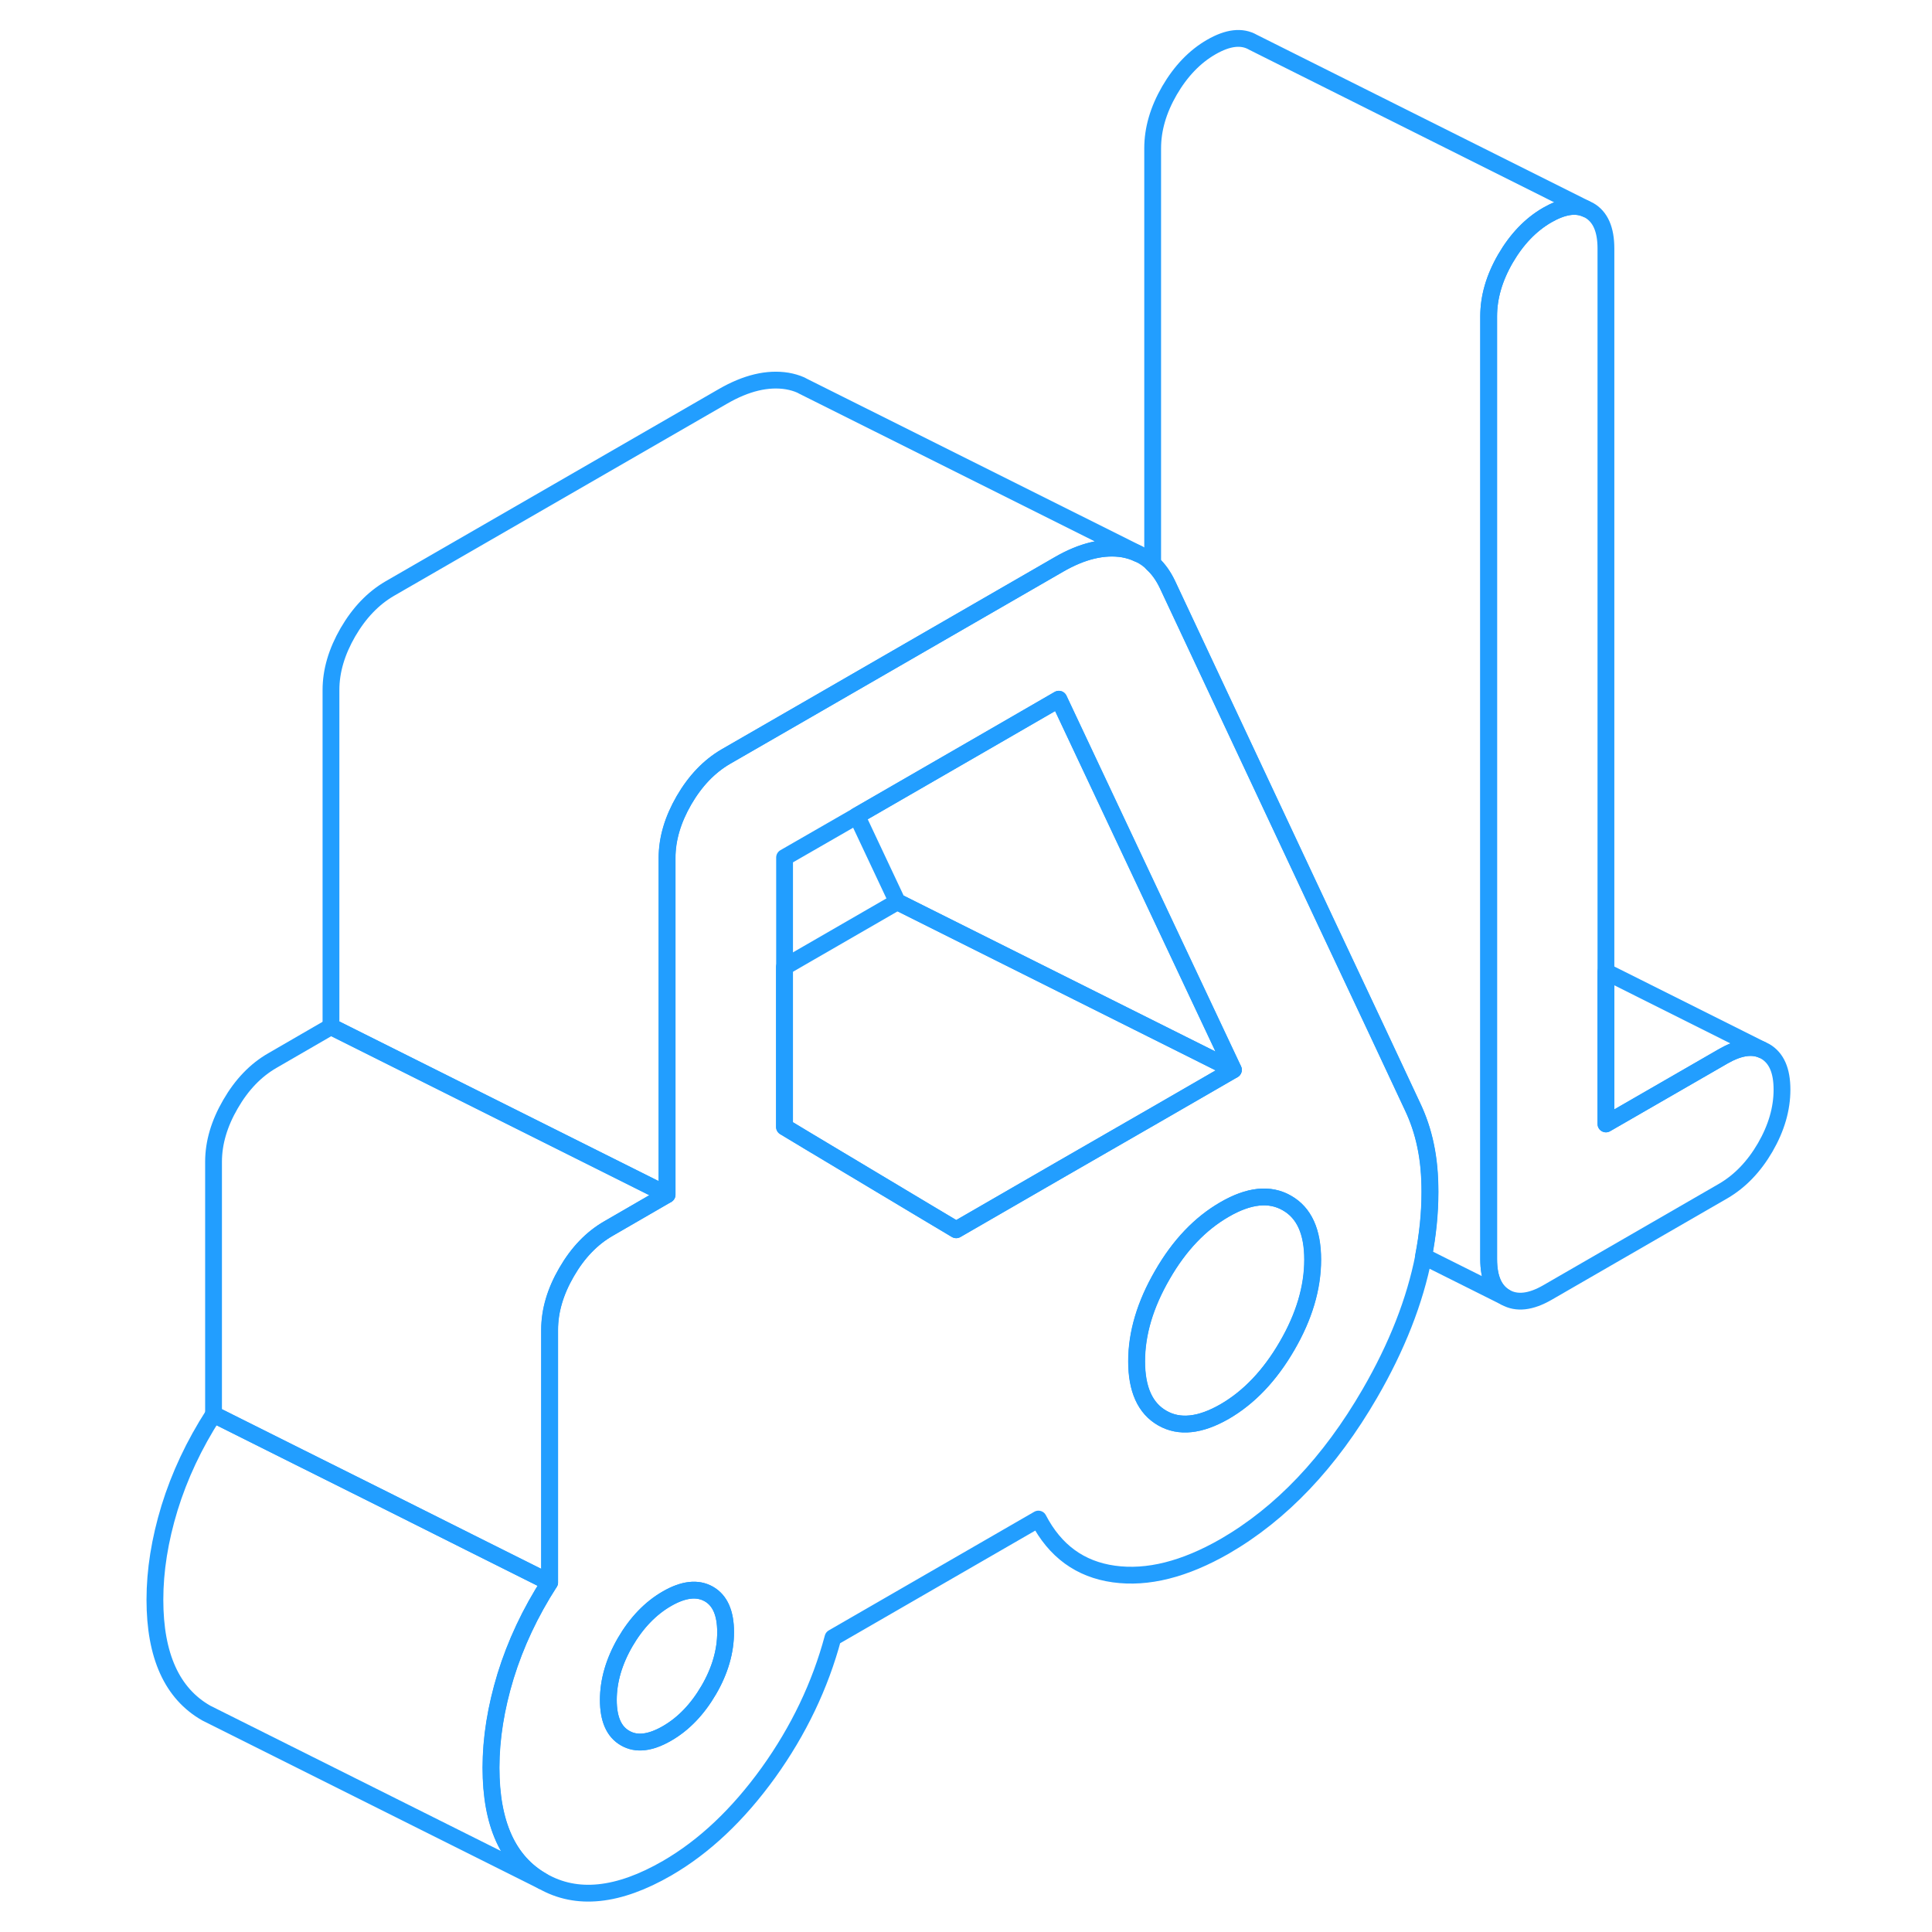 <svg width="48" height="48" viewBox="0 0 102 115" fill="none" xmlns="http://www.w3.org/2000/svg" stroke-width="1px" stroke-linecap="round" stroke-linejoin="round"><path d="M78.361 68.191C78.191 67.361 77.921 66.571 77.571 65.841L75.431 61.271L72.461 54.961L69.101 47.801L62.991 34.781C62.751 34.281 62.461 33.871 62.121 33.561C61.871 33.311 61.591 33.111 61.271 32.971H61.261C60.991 32.831 60.691 32.741 60.371 32.681C59.211 32.491 57.931 32.791 56.531 33.601L49.131 37.87L41.541 42.251L36.701 45.041C35.711 45.621 34.891 46.48 34.221 47.63C33.551 48.791 33.211 49.931 33.211 51.071V71.111L29.721 73.13C28.731 73.701 27.901 74.561 27.231 75.721C26.561 76.871 26.221 78.021 26.221 79.151V94.191C25.061 95.991 24.191 97.851 23.601 99.761C23.021 101.661 22.731 103.481 22.731 105.221C22.731 108.561 23.751 110.811 25.791 111.971C27.831 113.141 30.301 112.881 33.211 111.201C35.421 109.921 37.431 108.021 39.241 105.511C41.041 103.001 42.321 100.321 43.081 97.481L55.311 90.421C56.301 92.321 57.791 93.411 59.801 93.691C61.811 93.971 64.011 93.411 66.401 92.041C69.771 90.091 72.661 87.051 75.041 82.941C76.651 80.161 77.721 77.441 78.241 74.781C78.491 73.491 78.621 72.211 78.621 70.951C78.621 69.951 78.541 69.031 78.361 68.191ZM35.691 100.591C35.021 101.741 34.191 102.611 33.201 103.181C32.211 103.751 31.381 103.851 30.711 103.461C30.041 103.081 29.711 102.321 29.711 101.191C29.711 100.061 30.041 98.91 30.711 97.751C31.381 96.6 32.211 95.731 33.201 95.161C34.191 94.591 35.021 94.501 35.691 94.88C36.361 95.26 36.691 96.021 36.691 97.151C36.691 98.281 36.361 99.441 35.691 100.591ZM56.741 69.551L50.421 73.201L48.661 72.151L41.711 67.99L40.201 67.081V51.041L44.511 48.561L52.101 44.181L56.531 41.62L62.121 53.49L66.921 63.681L62.351 66.321L56.741 69.551ZM70.111 80.121C69.091 81.88 67.851 83.181 66.401 84.021C64.941 84.861 63.701 84.991 62.691 84.411C61.671 83.831 61.161 82.701 61.161 81.031C61.161 79.361 61.671 77.651 62.691 75.891C63.701 74.131 64.941 72.831 66.401 71.99C67.851 71.15 69.091 71.02 70.111 71.611C71.131 72.191 71.641 73.311 71.641 74.981C71.641 76.651 71.131 78.371 70.111 80.121Z" stroke="#229EFF" stroke-linejoin="round"/><path d="M36.691 97.15C36.691 98.29 36.361 99.44 35.691 100.59C35.021 101.74 34.191 102.61 33.201 103.18C32.211 103.75 31.381 103.85 30.711 103.46C30.041 103.08 29.711 102.32 29.711 101.19C29.711 100.06 30.041 98.91 30.711 97.75C31.381 96.6 32.211 95.73 33.201 95.16C34.191 94.59 35.021 94.5 35.691 94.88C36.361 95.26 36.691 96.02 36.691 97.15Z" stroke="#229EFF" stroke-linejoin="round"/><path d="M71.631 74.981C71.631 76.65 71.121 78.37 70.101 80.12C69.081 81.88 67.841 83.18 66.391 84.02C64.931 84.86 63.691 84.99 62.681 84.41C61.661 83.83 61.151 82.7 61.151 81.03C61.151 79.36 61.661 77.65 62.681 75.89C63.691 74.13 64.931 72.83 66.391 71.99C67.841 71.15 69.081 71.02 70.101 71.61C71.121 72.19 71.631 73.311 71.631 74.981Z" stroke="#229EFF" stroke-linejoin="round"/><path d="M99.571 64.86C99.571 66 99.241 67.141 98.571 68.3C97.901 69.451 97.071 70.31 96.081 70.89L85.601 76.941C84.611 77.51 83.781 77.6 83.111 77.221C82.441 76.841 82.111 76.081 82.111 74.941V18.831C82.111 17.691 82.441 16.55 83.111 15.39C83.781 14.24 84.611 13.37 85.601 12.8C86.491 12.29 87.251 12.15 87.881 12.421L88.091 12.52C88.761 12.9 89.091 13.661 89.091 14.79V66.9L96.081 62.87C96.971 62.36 97.731 62.221 98.361 62.48L98.571 62.581C99.241 62.971 99.571 63.72 99.571 64.86Z" stroke="#229EFF" stroke-linejoin="round"/><path d="M25.781 111.97L6.421 102.29L5.781 101.97C3.741 100.81 2.721 98.561 2.721 95.221C2.721 93.481 3.011 91.66 3.591 89.76C4.181 87.85 5.051 85.99 6.211 84.19L11.371 86.77L16.321 89.24L21.451 91.81L26.211 94.19C25.051 95.99 24.181 97.85 23.591 99.76C23.011 101.66 22.721 103.48 22.721 105.22C22.721 108.56 23.741 110.81 25.781 111.97Z" stroke="#229EFF" stroke-linejoin="round"/><path d="M66.911 63.68L62.111 61.28L58.551 59.5L46.911 53.68L44.501 48.56L52.091 44.18L56.521 41.62L62.111 53.49L66.911 63.68Z" stroke="#229EFF" stroke-linejoin="round"/><path d="M66.911 63.68L62.341 66.32L56.731 69.55L50.411 73.2L48.651 72.15L41.701 67.99L40.191 67.08V57.56L46.911 53.68L58.551 59.5L62.111 61.28L66.911 63.68Z" stroke="#229EFF" stroke-linejoin="round"/><path d="M87.881 12.42C87.251 12.15 86.491 12.29 85.601 12.8C84.611 13.37 83.781 14.24 83.111 15.39C82.441 16.55 82.111 17.69 82.111 18.83V74.94C82.111 76.08 82.441 76.84 83.111 77.22L78.231 74.78C78.481 73.49 78.611 72.21 78.611 70.95C78.611 69.95 78.531 69.03 78.351 68.19C78.181 67.36 77.911 66.57 77.561 65.84L75.421 61.27L72.451 54.96L69.091 47.8L62.981 34.78C62.741 34.28 62.451 33.87 62.111 33.56V8.83C62.111 7.69 62.441 6.55 63.111 5.39C63.781 4.24 64.611 3.37 65.601 2.8C66.591 2.23 67.421 2.13 68.091 2.52L87.881 12.42Z" stroke="#229EFF" stroke-linejoin="round"/><path d="M98.361 62.48C97.731 62.22 96.971 62.36 96.081 62.87L89.091 66.9V57.84L98.361 62.48Z" stroke="#229EFF" stroke-linejoin="round"/><path d="M61.251 32.96C60.981 32.83 60.681 32.74 60.361 32.68C59.201 32.49 57.921 32.79 56.521 33.6L49.121 37.87L41.531 42.25L36.691 45.04C35.701 45.62 34.881 46.48 34.211 47.63C33.541 48.79 33.201 49.93 33.201 51.07V71.11L13.201 61.11V41.07C13.201 39.93 13.541 38.79 14.211 37.63C14.881 36.48 15.701 35.62 16.691 35.04L36.521 23.6C37.921 22.79 39.201 22.49 40.361 22.68C40.651 22.73 40.921 22.81 41.171 22.92L41.301 22.99L61.251 32.96Z" stroke="#229EFF" stroke-linejoin="round"/><path d="M33.201 71.11L29.711 73.13C28.721 73.7 27.891 74.561 27.221 75.721C26.551 76.871 26.211 78.02 26.211 79.15V94.19L21.451 91.81L16.321 89.24L11.371 86.77L6.211 84.19V69.15C6.211 68.02 6.551 66.871 7.221 65.721C7.891 64.561 8.721 63.7 9.711 63.13L13.201 61.11L33.201 71.11Z" stroke="#229EFF" stroke-linejoin="round"/></svg>